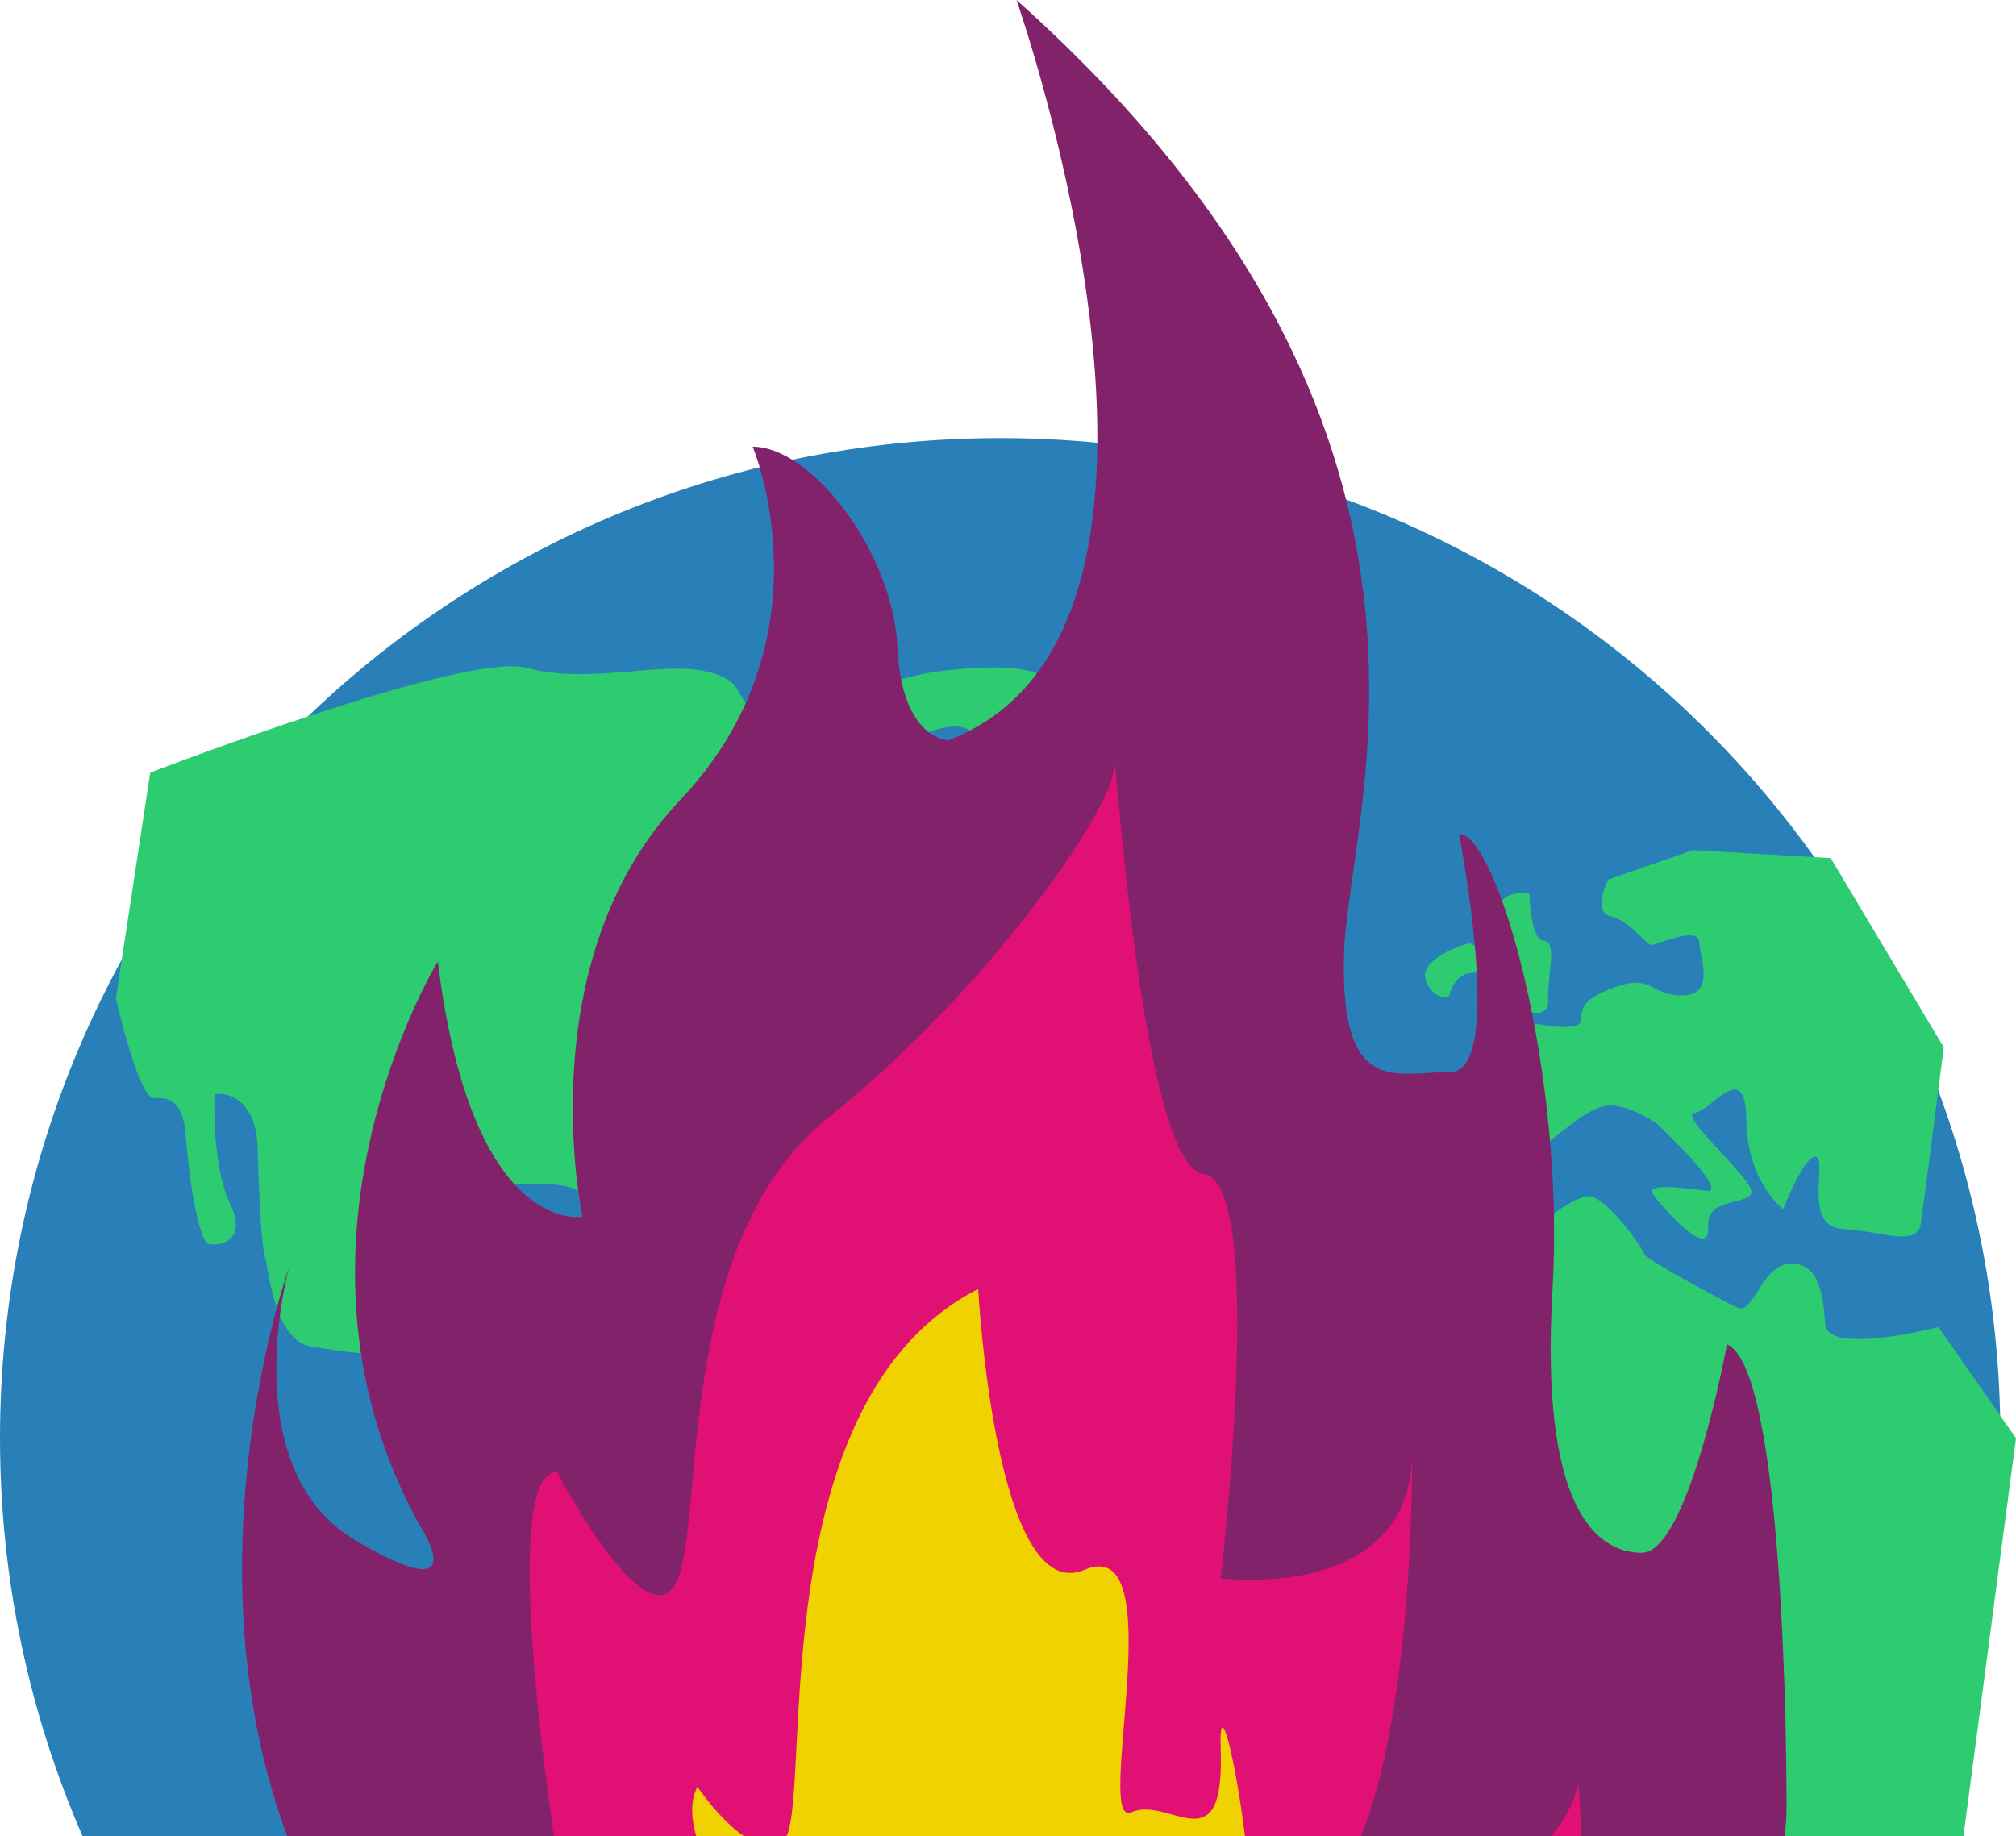 <!-- Generator: Adobe Illustrator 21.0.2, SVG Export Plug-In  -->
<svg version="1.1"
	 xmlns="http://www.w3.org/2000/svg" xmlns:xlink="http://www.w3.org/1999/xlink" xmlns:a="http://ns.adobe.com/AdobeSVGViewerExtensions/3.0/"
	 x="0px" y="0px" width="153.42px" height="139.761px" viewBox="0 0 153.42 139.761"
	 style="enable-background:new 0 0 153.42 139.761;" xml:space="preserve">
<style type="text/css">
	.st0{fill:#2980B9;}
	.st1{fill:#2ECC71;}
	.st2{fill:#82226A;}
	.st3{fill:#E11074;}
	.st4{fill:#EFD200;}
</style>
<defs>
</defs>
<path class="st0" d="M152.232,109.458c0-42.038-34.078-76.116-76.116-76.116S0,67.421,0,109.458c0,10.772,2.25,21.015,6.286,30.302
	h139.659C149.981,130.473,152.232,120.231,152.232,109.458z"/>
<g>
	<path class="st1" d="M128.819,64.703l-6.444,2.244c0,0-1.228,2.484,0.192,2.786c1.421,0.302,2.73,2.211,3.139,2.183
		c0.409-0.028,3.511-1.442,3.593-0.248c0.082,1.194,1.283,4.111-1.318,4.09c-2.601-0.021-2.172-1.85-5.649-0.41
		c-3.478,1.44-0.794,2.654-2.984,2.805c-2.189,0.151-5.696-1.407-5.572,0.384s3.404,2.965,3.061,3.788
		c-0.343,0.824-1.029,2.471-2.663,1.983s-3.665-0.947-5.456-0.823s-2.439-0.568-2.297,1.49c0.142,2.058,0.499,7.233,1.295,7.178
		c0.796-0.055,4.975-0.343,5.916-1.208c0.94-0.865,1.283-1.688,2.992-3.006s4.145-3.685,5.737-3.795
		c1.592-0.11,3.692,1.345,3.692,1.345s5.772,5.401,3.754,5.14s-4.641-0.611-3.978,0.309c0.663,0.92,4.354,5.146,4.166,2.419
		c-0.188-2.727,4.513-1.252,2.969-3.345c-1.544-2.093-5.161-5.243-3.967-5.325c1.194-0.082,3.835-4.264,3.901,0.531
		c0.066,4.795,2.804,6.805,2.804,6.805s1.702-4.317,2.525-3.974c0.824,0.343-1.034,5.303,1.978,5.479
		c3.012,0.176,5.697,1.423,5.97-0.412c0.273-1.835,1.749-13.409,1.749-13.409l-8.603-14.397L128.819,64.703z"/>
	<path class="st1" d="M153.42,109.458l-5.899-8.452c0,0-8.448,2.182-8.613-0.206c-0.165-2.388-0.529-4.763-2.718-4.612
		c-2.189,0.151-2.73,3.91-3.969,3.335c-1.24-0.576-7.057-3.741-7.079-4.056c-0.022-0.315-2.911-4.514-4.304-4.418
		c-1.393,0.096-4.023,2.559-5.769,3.338c-1.746,0.779-2.365,0.504-5.373,0.371c-3.009-0.133-6.843-0.636-6.844,2.247
		c-0.001,2.883-0.035,5.285-2.622,5.464c-2.587,0.178-5.6-0.014-5.291,1.565c0.309,1.578,5.113,1.647,3.404,2.965
		c-1.709,1.318-2.723,1.388-2.905,4.4c-0.183,3.012,6.207,11.57,8.197,11.432c1.99-0.137,7.618,0.274,10.349-0.714
		c2.731-0.988,9.113-0.829,8.777,2.794c-0.336,3.622-3.843,7.864-1.022,11.068c1.021,1.161,1.896,2.514,2.543,3.782h25.138
		L153.42,109.458z"/>
	<path class="st1" d="M84.104,135.376c3.383-0.233,5.627-5.387,2.642-5.181c-2.985,0.206-3.672-3.946-6.458-3.754
		c-2.786,0.192-10.485,1.635-10.668-1.008c-0.182-2.643,2.969-5.46,1.208-6.738s-6.18-1.573-6.784-4.531
		c-0.604-2.958,1.263-4.886-3.699-4.344c-4.962,0.542-6.586-4.145-9.566-3.139c-2.979,1.005-1.977,3.936-6.466,2.646
		c-4.488-1.29-2.8-5.806-5.586-5.613c-2.786,0.192-3.562-2.354-2.409-3.033s2.978-3.205-0.206-2.985s-5.724-1.805-5.504-4.419
		c0.22-2.615,12.703-4.276,13.636-2.341c0.933,1.935,1.181,5.518,2.491,4.227s1.765-9.204,6.51-9.989s8.554-0.648,8.334-3.832
		c-0.22-3.184,4.654-7.12,6.173-7.225c1.52-0.105,4.086-3.481,7.833-1.34c3.747,2.141,10.475,3.477,8.518,0.012
		c-1.957-3.464-3.948-9.126-7.53-8.879s-4.969-2.457-5.964-2.388c-0.995,0.069-3.06-2.988-3.709,0.256
		c-0.649,3.244-2.227,9.352-5.748,7.595c-3.521-1.757-9.69-1.331-8.132-4.838c1.558-3.507,6.142-6.623,8.173-6.163
		c2.031,0.46,3.294,1.372,3.294,1.372s7.919-6.945,9.958-3.486s-1.915,4.131-1.915,4.131s8.832,3.39,9.066,0.974
		s3.452-10.836-6.328-10.561c-9.779,0.275-9.374,3.246-10.582,3.13s-4.989,0.144-7.007-0.117c-2.018-0.261-0.535-1.963-3.987-2.724
		c-3.452-0.762-8.928,1.016-13.615-0.26c-4.687-1.276-28.644,7.975-28.644,7.975L8.819,75.981c0,0,1.73,7.679,2.924,7.597
		c1.194-0.082,2.217,0.247,2.409,3.033c0.192,2.786,0.947,7.933,1.757,8.077c0.81,0.144,2.985-0.206,1.585-3.109
		c-1.4-2.903-1.174-8.318-1.174-8.318s3.165-0.502,3.291,4.23c0.127,4.732,0.35,7.716,0.582,8.3
		c0.231,0.584,0.618,6.188,3.451,6.677s3.231,0.461,5.647,0.694c2.416,0.233,3.63,3.349,4.227,3.308s3.068,0.988,3.068,0.988
		s1.928,1.867,2.08,4.056c0.151,2.189,4.104,1.517,4.728,1.873c0.625,0.357,0.734,1.949,0.233,3.383s-3.761,3.459-4.316,4.097
		c-0.556,0.638-1.475,4.701-0.185,6.012c1.29,1.311,6.626,4.742,6.165,7.473c-0.449,2.659,1.742,4.47,3.023,5.407h32.721
		C81.672,137.418,82.609,135.479,84.104,135.376z"/>
	<path class="st1" d="M116.389,67.95c0,0-2.3-0.168-2.271,1.203s0.963,3.53,1.125,3.977c0.162,0.447,0.082,1.302-0.76,1.36
		c-0.842,0.058-2.175,1.589-1.125,1.647c1.05,0.058,4.522,2.042,4.453,0.085c-0.07-1.957,0.732-4.563-0.319-4.621
		C116.441,71.543,116.389,67.95,116.389,67.95z"/>
	<path class="st1" d="M111.88,71.793c-0.456,0.031-3.521,1.093-3.427,2.46c0.094,1.367,1.715,2.105,1.893,1.373
		c0.178-0.732,0.719-1.423,1.366-1.533c0.646-0.11,3.25-0.29,2.22-1.003C112.901,72.376,111.88,71.793,111.88,71.793z"/>
</g>
<g>
	<path class="st2" d="M135.959,137.607c0-9.713-0.648-33.673-4.533-35.292c0,0-2.914,15.865-6.476,15.865s-7.771-3.562-6.799-20.074
		c0.971-16.513-4.209-34.645-7.123-34.645c0,0,3.562,18.132-0.648,18.132s-8.418,1.943-8.095-9.066S113.942,32.702,77.355,0
		c0,0,16.837,47.92-5.18,56.338c0,0-3.562,0-3.885-7.123S61.813,33.997,57.28,33.997c0,0,6.152,14.57-5.504,26.874
		c-11.656,12.304-7.447,31.731-7.447,31.731S35.911,94.22,33.32,73.174c0,0-13.275,21.693-1.295,43.063c0,0,4.23,6.476-5.008,0.971
		c-9.238-5.504-5.029-20.722-5.029-20.722s-7.941,22.241-0.125,43.274h113.941C135.897,139.043,135.959,138.325,135.959,137.607z"/>
	<path class="st3" d="M107.466,110.086c0.324,11.98-14.57,10.037-14.57,10.037s3.562-30.112-1.295-30.759
		c-4.857-0.648-6.799-34.321-6.799-31.083c0,3.238-9.713,17.16-21.693,26.712c-11.98,9.552-9.39,30.921-11.656,35.454
		c-2.266,4.533-9.066-8.418-9.066-8.418c-3.822,0-1.428,19.446-0.235,27.732h61.403
		C107.724,129.672,107.466,110.086,107.466,110.086z"/>
	<path class="st3" d="M120.094,135.664c-0.251,1.458-1.003,2.837-2.071,4.096h2.276
		C120.305,137.263,120.094,135.664,120.094,135.664z"/>
	<path class="st4" d="M92.896,133.074c0.324,9.066-3.885,3.562-6.799,4.857c-2.914,1.295,3.238-21.37-3.562-18.456
		c-6.799,2.914-8.094-21.37-8.094-21.37c-16.362,8.335-12.713,37.548-14.582,41.655h34.889
		C93.945,133.391,92.749,128.956,92.896,133.074z"/>
	<path class="st4" d="M53.071,135.988c-0.538,1.076-0.484,2.364-0.086,3.773h3.648C54.748,138.494,53.071,135.988,53.071,135.988z"
		/>
</g>
</svg>
